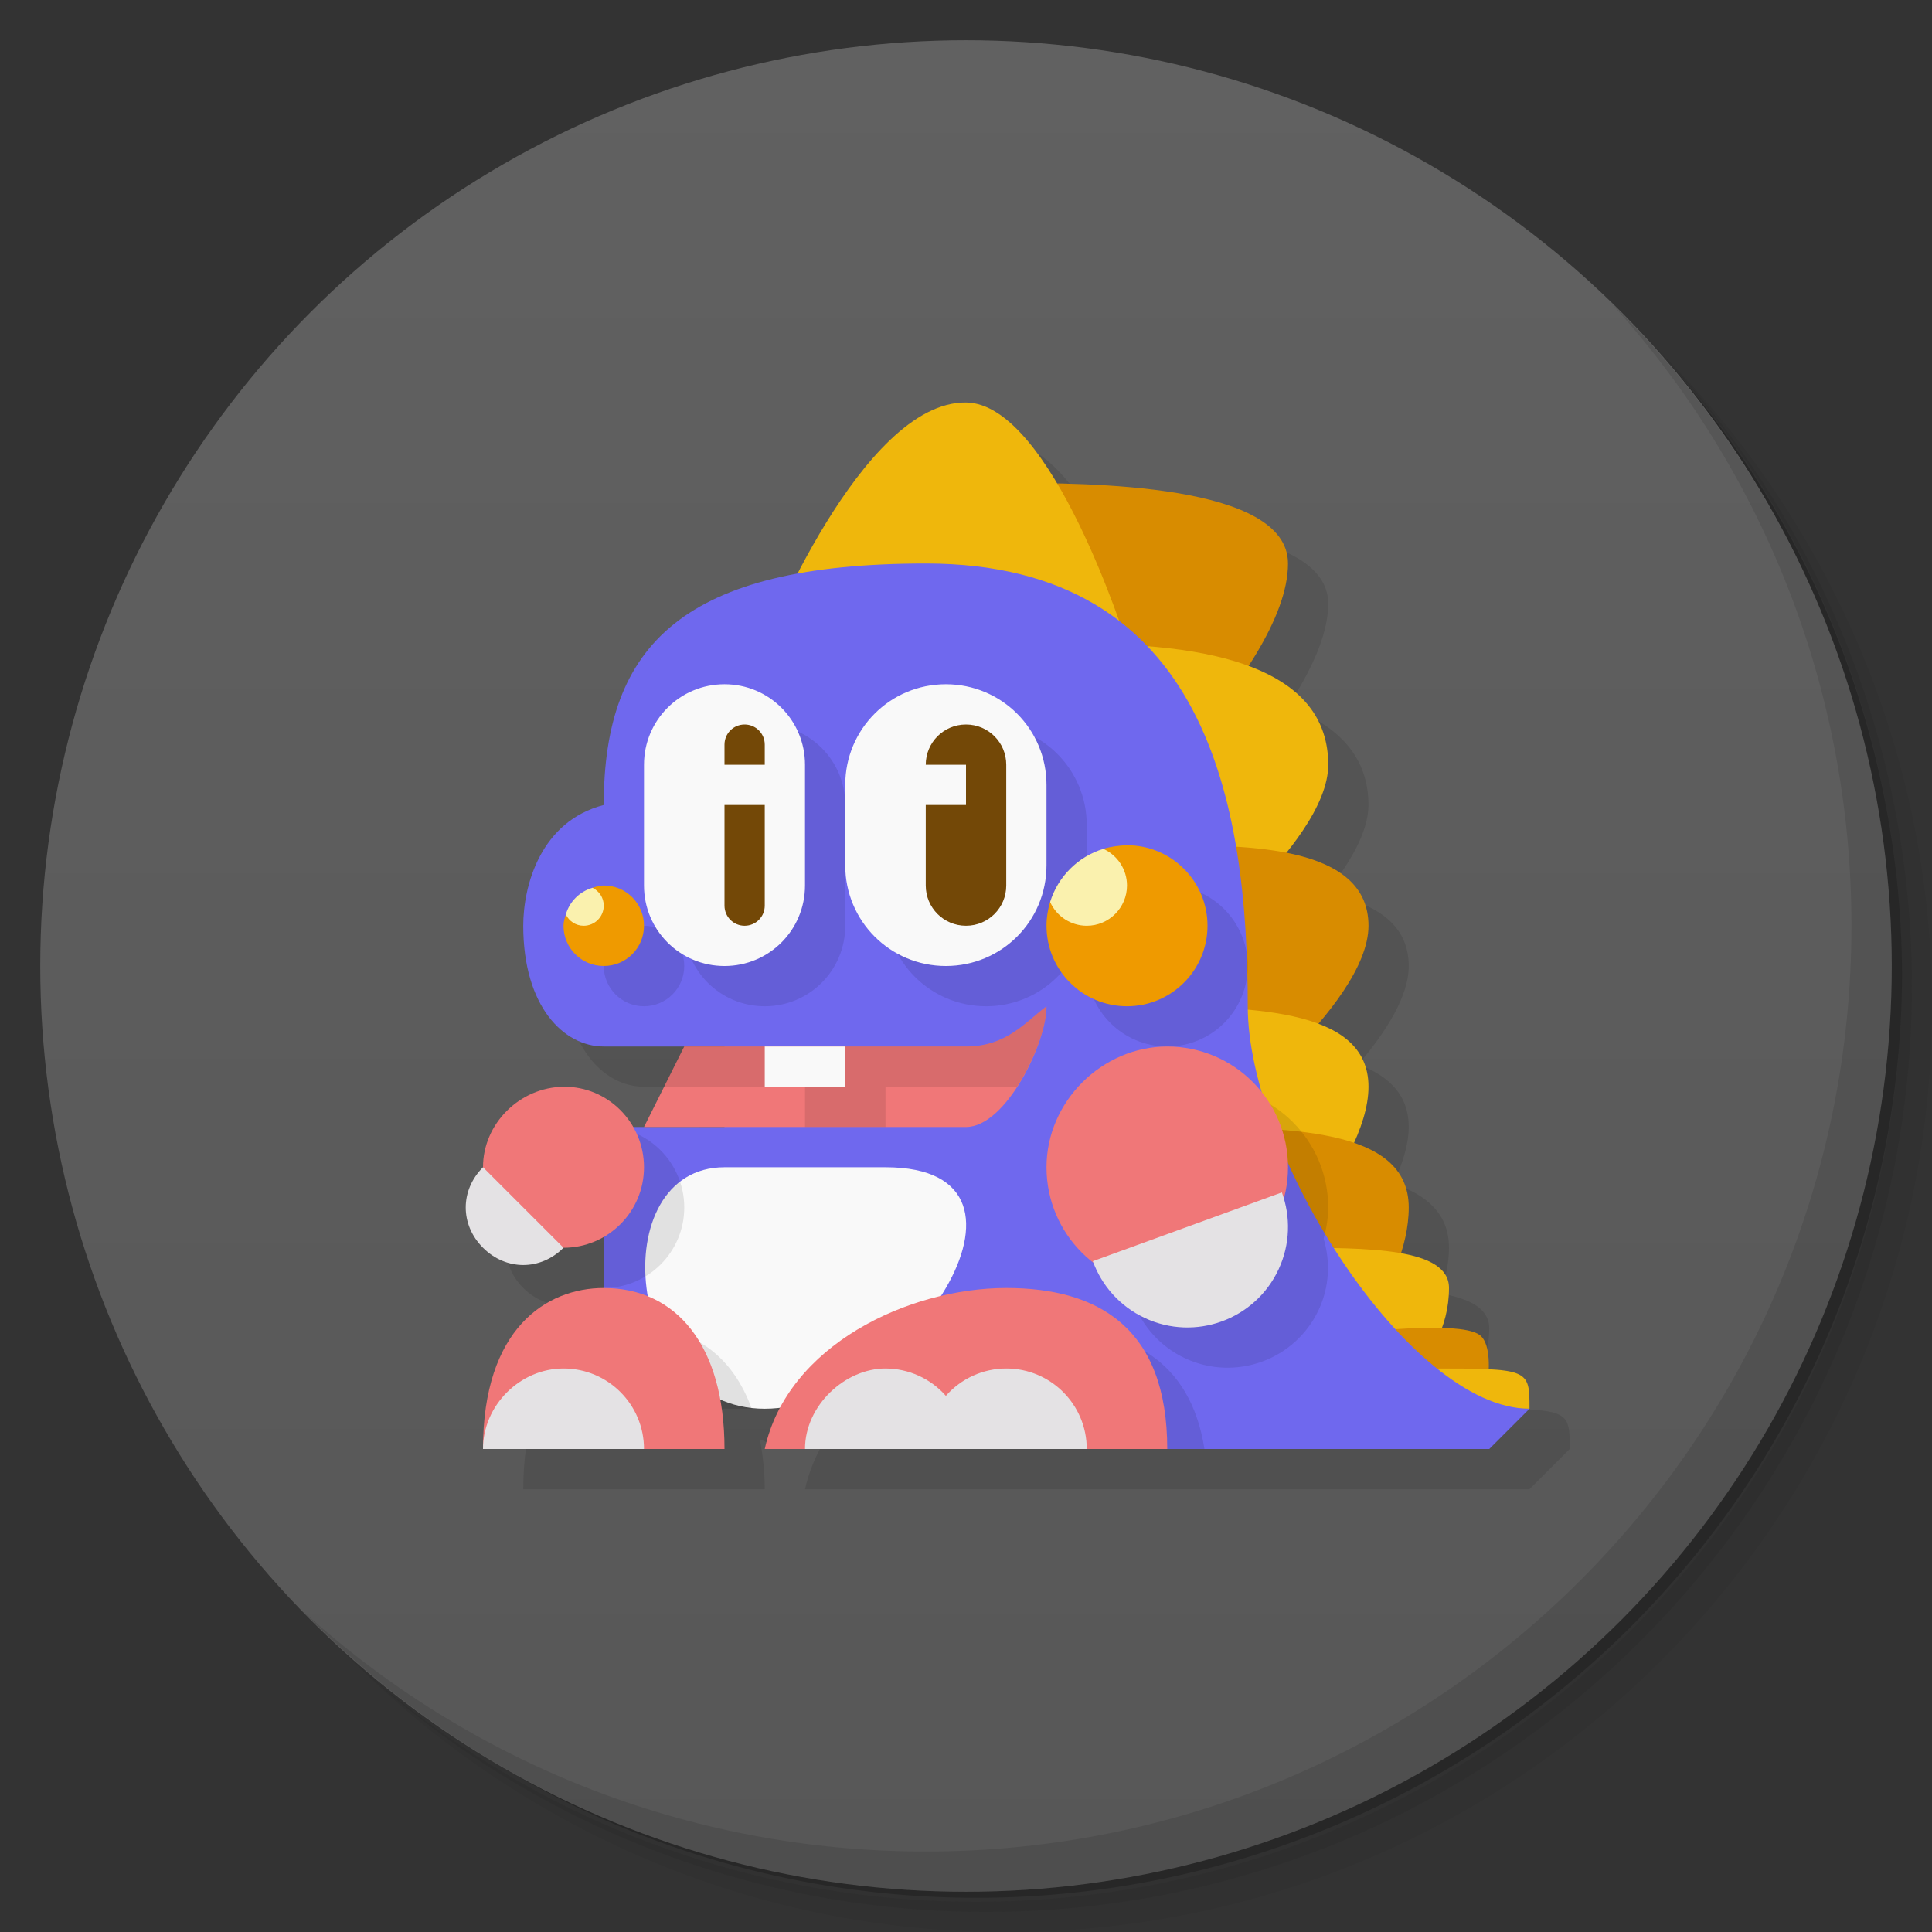 <svg version="1.1" viewBox="0 0 48 48" xmlns="http://www.w3.org/2000/svg">
 <rect x="0" y="0" width="48" height="48" fill="#333333" stroke="none"/>
 <defs>
  <linearGradient id="bg" x2="0" y1="1" y2="47" gradientUnits="userSpaceOnUse">
   <stop style="stop-color:#616161" offset="0"/>
   <stop style="stop-color:#575757" offset="1"/>
  </linearGradient>
 </defs>
 <path d="m36.31 5c5.859 4.062 9.688 10.831 9.688 18.5 0 12.426-10.07 22.5-22.5 22.5-7.669 0-14.438-3.828-18.5-9.688 1.037 1.822 2.306 3.499 3.781 4.969 4.085 3.712 9.514 5.969 15.469 5.969 12.703 0 23-10.298 23-23 0-5.954-2.256-11.384-5.969-15.469-1.469-1.475-3.147-2.744-4.969-3.781zm4.969 3.781c3.854 4.113 6.219 9.637 6.219 15.719 0 12.703-10.297 23-23 23-6.081 0-11.606-2.364-15.719-6.219 4.16 4.144 9.883 6.719 16.219 6.719 12.703 0 23-10.298 23-23 0-6.335-2.575-12.06-6.719-16.219z" style="opacity:.05"/>
 <path d="m41.28 8.781c3.712 4.085 5.969 9.514 5.969 15.469 0 12.703-10.297 23-23 23-5.954 0-11.384-2.256-15.469-5.969 4.113 3.854 9.637 6.219 15.719 6.219 12.703 0 23-10.298 23-23 0-6.081-2.364-11.606-6.219-15.719z" style="opacity:.1"/>
 <path d="m31.25 2.375c8.615 3.154 14.75 11.417 14.75 21.13 0 12.426-10.07 22.5-22.5 22.5-9.708 0-17.971-6.135-21.12-14.75a23 23 0 0 0 44.875-7 23 23 0 0 0-16-21.875z" style="opacity:.2"/>
 <circle cx="24" cy="24" r="23" style="fill:url(#bg)"/>
 <path d="m40.03 7.531c3.712 4.084 5.969 9.514 5.969 15.469 0 12.703-10.297 23-23 23-5.954 0-11.384-2.256-15.469-5.969 4.178 4.291 10.01 6.969 16.469 6.969 12.703 0 23-10.298 23-23 0-6.462-2.677-12.291-6.969-16.469z" style="opacity:.1"/>
 <path d="m14 24c0 2 1 3 2 3h2l-1.277 2c-0.346-0.6-0.983-1.009-1.723-1-1.086 0.013-2 0.914-2 2-0.572 0.572-0.572 1.428 0 2 0.572 0.572 1.428 0.572 2 0 4e-5 0 1 1 1 1-1.42 0-3 1-3 4h6c0-0.454-0.05-0.859-0.121-1.24 0.331 0.15 0.704 0.24 1.121 0.24 0.129 0 0.26-0.023 0.391-0.039-0.174 0.323-0.31 0.668-0.391 1.039h18l1-1c0-0.743-0.004-0.933-1.029-0.982 0.008-0.344-0.017-0.663-0.17-0.818-0.129-0.131-0.521-0.177-1-0.191 0.114-0.305 0.199-0.633 0.199-1.008 0-0.49-0.483-0.738-1.207-0.865 0.119-0.37 0.207-0.75 0.207-1.135 0-0.838-0.546-1.313-1.379-1.596 0.221-0.487 0.379-0.97 0.379-1.404 0-0.797-0.489-1.268-1.252-1.557 0.696-0.816 1.252-1.699 1.252-2.443 0-1.098-0.913-1.583-2.061-1.807 0.597-0.744 1.06-1.523 1.06-2.193 0-1.149-0.683-1.956-2.004-2.445 0.58-0.892 1.004-1.788 1.004-2.555 0-1.674-3.422-1.936-5.736-1.98-0.654-1.103-1.436-2.011-2.264-2.019z" style="opacity:.1"/>
 <path d="m32 14c0-2-5-2-7-2l2 9s5-4.309 5-7z" style="fill:#d88c00"/>
 <path d="m24 10c-2.603-0.026-5 6-5 6h9s-1.866-5.979-4-6z" style="fill:#efb70c"/>
 <path d="m33 19c0 2-4 5-4 5l-2-8c4 0 6 1 6 3z" style="fill:#efb70c"/>
 <path d="m29 21 1 7s4-3 4-5-3-2-5-2z" style="fill:#d88c00"/>
 <path d="m28 25 3 7s3-3 3-5-3-2-6-2z" style="fill:#efb70c"/>
 <path d="m33 34s2-2 2-4-3-2-6-2z" style="fill:#d88c00"/>
 <path d="m32 31 2 4s2-1 2-3c0-1-2-1-4-1z" style="fill:#efb70c"/>
 <path d="m36.75 35.5s0.504-1.837 0.05-2.3c-0.7-0.714-7.8 0.6-7.8 0.6z" style="fill:#d88c00"/>
 <path d="m38 35c0-1 0-1-2.5-1l0.5 1z" style="fill:#efb70c"/>
 <path d="m37 36 1-1c-3 0-7-6.342-7-10 0-5-1-11-8-11-6 0-8 2-8 6-1.568 0.405-2 2-2 3 0 2 1 3 2 3h3v2h-3v6h5l7 2z" style="fill:#6f68ee"/>
 <path d="m26 25c-0.531 0.401-1 1-2 1h-7l-1 2h8c1 0 2.015-2.124 2-3z" style="fill:#f07778"/>
 <path d="m18 29c-3 0-2.5 6 1 6s7.5-6 3-6z" style="fill:#f9f9f9"/>
 <path d="m19 18-2 5c0 1.108 0.892 2 2 2s2-0.892 2-2v-3c0-1.108-0.892-2-2-2zm5.5 0-2.5 4.5c0 1.385 1.115 2.5 2.5 2.5s2.5-1.115 2.5-2.5v-2c0-1.385-1.115-2.5-2.5-2.5zm2.5 6c0 1.105 0.895 2 2 2s2-0.895 2-2-0.895-2-2-2zm-11-1c-0.552 0-1 0.448-1 1s0.448 1 1 1 1-0.448 1-1-0.448-1-1-1zm14 4-3 3c6.8e-5 0.96 0.459 1.804 1.16 2.353 0.221 0.593 0.665 1.104 1.283 1.393 1.251 0.584 2.739 0.042 3.322-1.209 0.268-0.575 0.288-1.198 0.121-1.762 0.067-0.249 0.113-0.506 0.113-0.775 0-1.657-1.343-3-3-3zm-15 1v4c1.105 0 2-0.895 2-2s-0.896-2.013-2-2zm1 5c-0.332 0-0.673 0.061-1 0.184v1.816h3.676c-0.468-1.292-1.419-2-2.676-2zm10 0 1 3h2.924c-0.347-2.224-1.902-3-3.924-3z" style="opacity:.1"/>
 <path d="m18 17c-1.108 0-2 0.892-2 2v3c0 1.108 0.892 2 2 2s2-0.892 2-2v-3c0-1.108-0.892-2-2-2zm5.5 0c-1.385 0-2.5 1.115-2.5 2.5v2c0 1.385 1.115 2.5 2.5 2.5s2.5-1.115 2.5-2.5v-2c0-1.385-1.115-2.5-2.5-2.5z" style="fill:#f9f9f9"/>
 <path d="m18.5 18c-0.277 0-0.5 0.223-0.5 0.5v0.5h1v-0.5c0-0.277-0.223-0.5-0.5-0.5zm5.5 0c-0.554 0-1 0.446-1 1h1v1h-1v2c0 0.554 0.446 1 1 1s1-0.446 1-1v-3c0-0.554-0.446-1-1-1zm-6 2v2.5c0 0.277 0.223 0.5 0.5 0.5s0.5-0.223 0.5-0.5v-2.5z" style="fill:#734807"/>
 <path d="m29 26c-1.614 0-3 1.363-3 3 1.18e-4 1.657 1.343 3 3 3s3-1.343 3-3-1.343-3-3-3zm-15 1c-1.086 0.013-2 0.914-2 2 1.63e-4 1.105 0.895 2 2 2s2-0.895 2-2-0.896-2.013-2-2zm1 5c-1.42 0-3 1-3 4l2-1 2 1h2c0-2.574-1.198-4-3-4zm10 0c-2.438 0-5.439 1.429-6 4h1l4-1 3 1h2c0-3-1.7-4-4-4z" style="fill:#f07778"/>
 <path d="m28 21c-0.183 0.005-0.413 0.035-0.588 0.09l-1.322 1.32c-0.059 0.191-0.09 0.39-0.09 0.59 0 1.105 0.895 2 2 2s2-0.895 2-2-0.895-2-2-2zm-13 1c-0.099 0-0.189 0.03-0.279 0.057l-0.664 0.664c-0.027 0.09-0.057 0.18-0.057 0.279 0 0.554 0.446 1 1 1s1-0.446 1-1-0.446-1-1-1z" style="fill:#ef9a00"/>
 <path d="m27.412 21.09c-0.632 0.195-1.127 0.689-1.322 1.32 0.161 0.358 0.517 0.59 0.91 0.59 0.552 4.27e-4 1-0.448 1-1-1.6e-4 -0.392-0.23-0.748-0.588-0.91zm-12.691 0.967c-0.324 0.096-0.569 0.34-0.664 0.664 0.082 0.164 0.247 0.279 0.443 0.279 0.277 0 0.5-0.223 0.5-0.5 0-0.197-0.115-0.362-0.279-0.443z" style="fill:#faf1ae"/>
 <path d="m26 25c-0.531 0.401-1 1-2 1h-7l-0.5 1h3.5v1h2v-1h3.266c0.438-0.674 0.743-1.52 0.734-2z" style="opacity:.1"/>
 <path d="m12 29c-0.572 0.572-0.572 1.428 0 2 0.572 0.572 1.428 0.572 2 0zm19.848 0.625-4.697 1.709c0.219 0.601 0.667 1.12 1.293 1.412 1.251 0.584 2.739 0.042 3.322-1.209 0.292-0.626 0.301-1.311 0.082-1.912zm-17.848 4.375c-1.081 0-2 0.914-2 2h4c0-1.105-0.895-2-2-2zm8 0c-1-4.12e-4 -2 0.914-2 2h7c0-1.105-0.895-2-2-2-0.574 2.22e-4 -1.121 0.248-1.5 0.68-0.379-0.431-0.926-0.679-1.5-0.68z" style="fill:#e4e2e4"/>
 <rect x="19" y="26" width="2" height="1" style="fill:#f9f9f9"/>
</svg>
